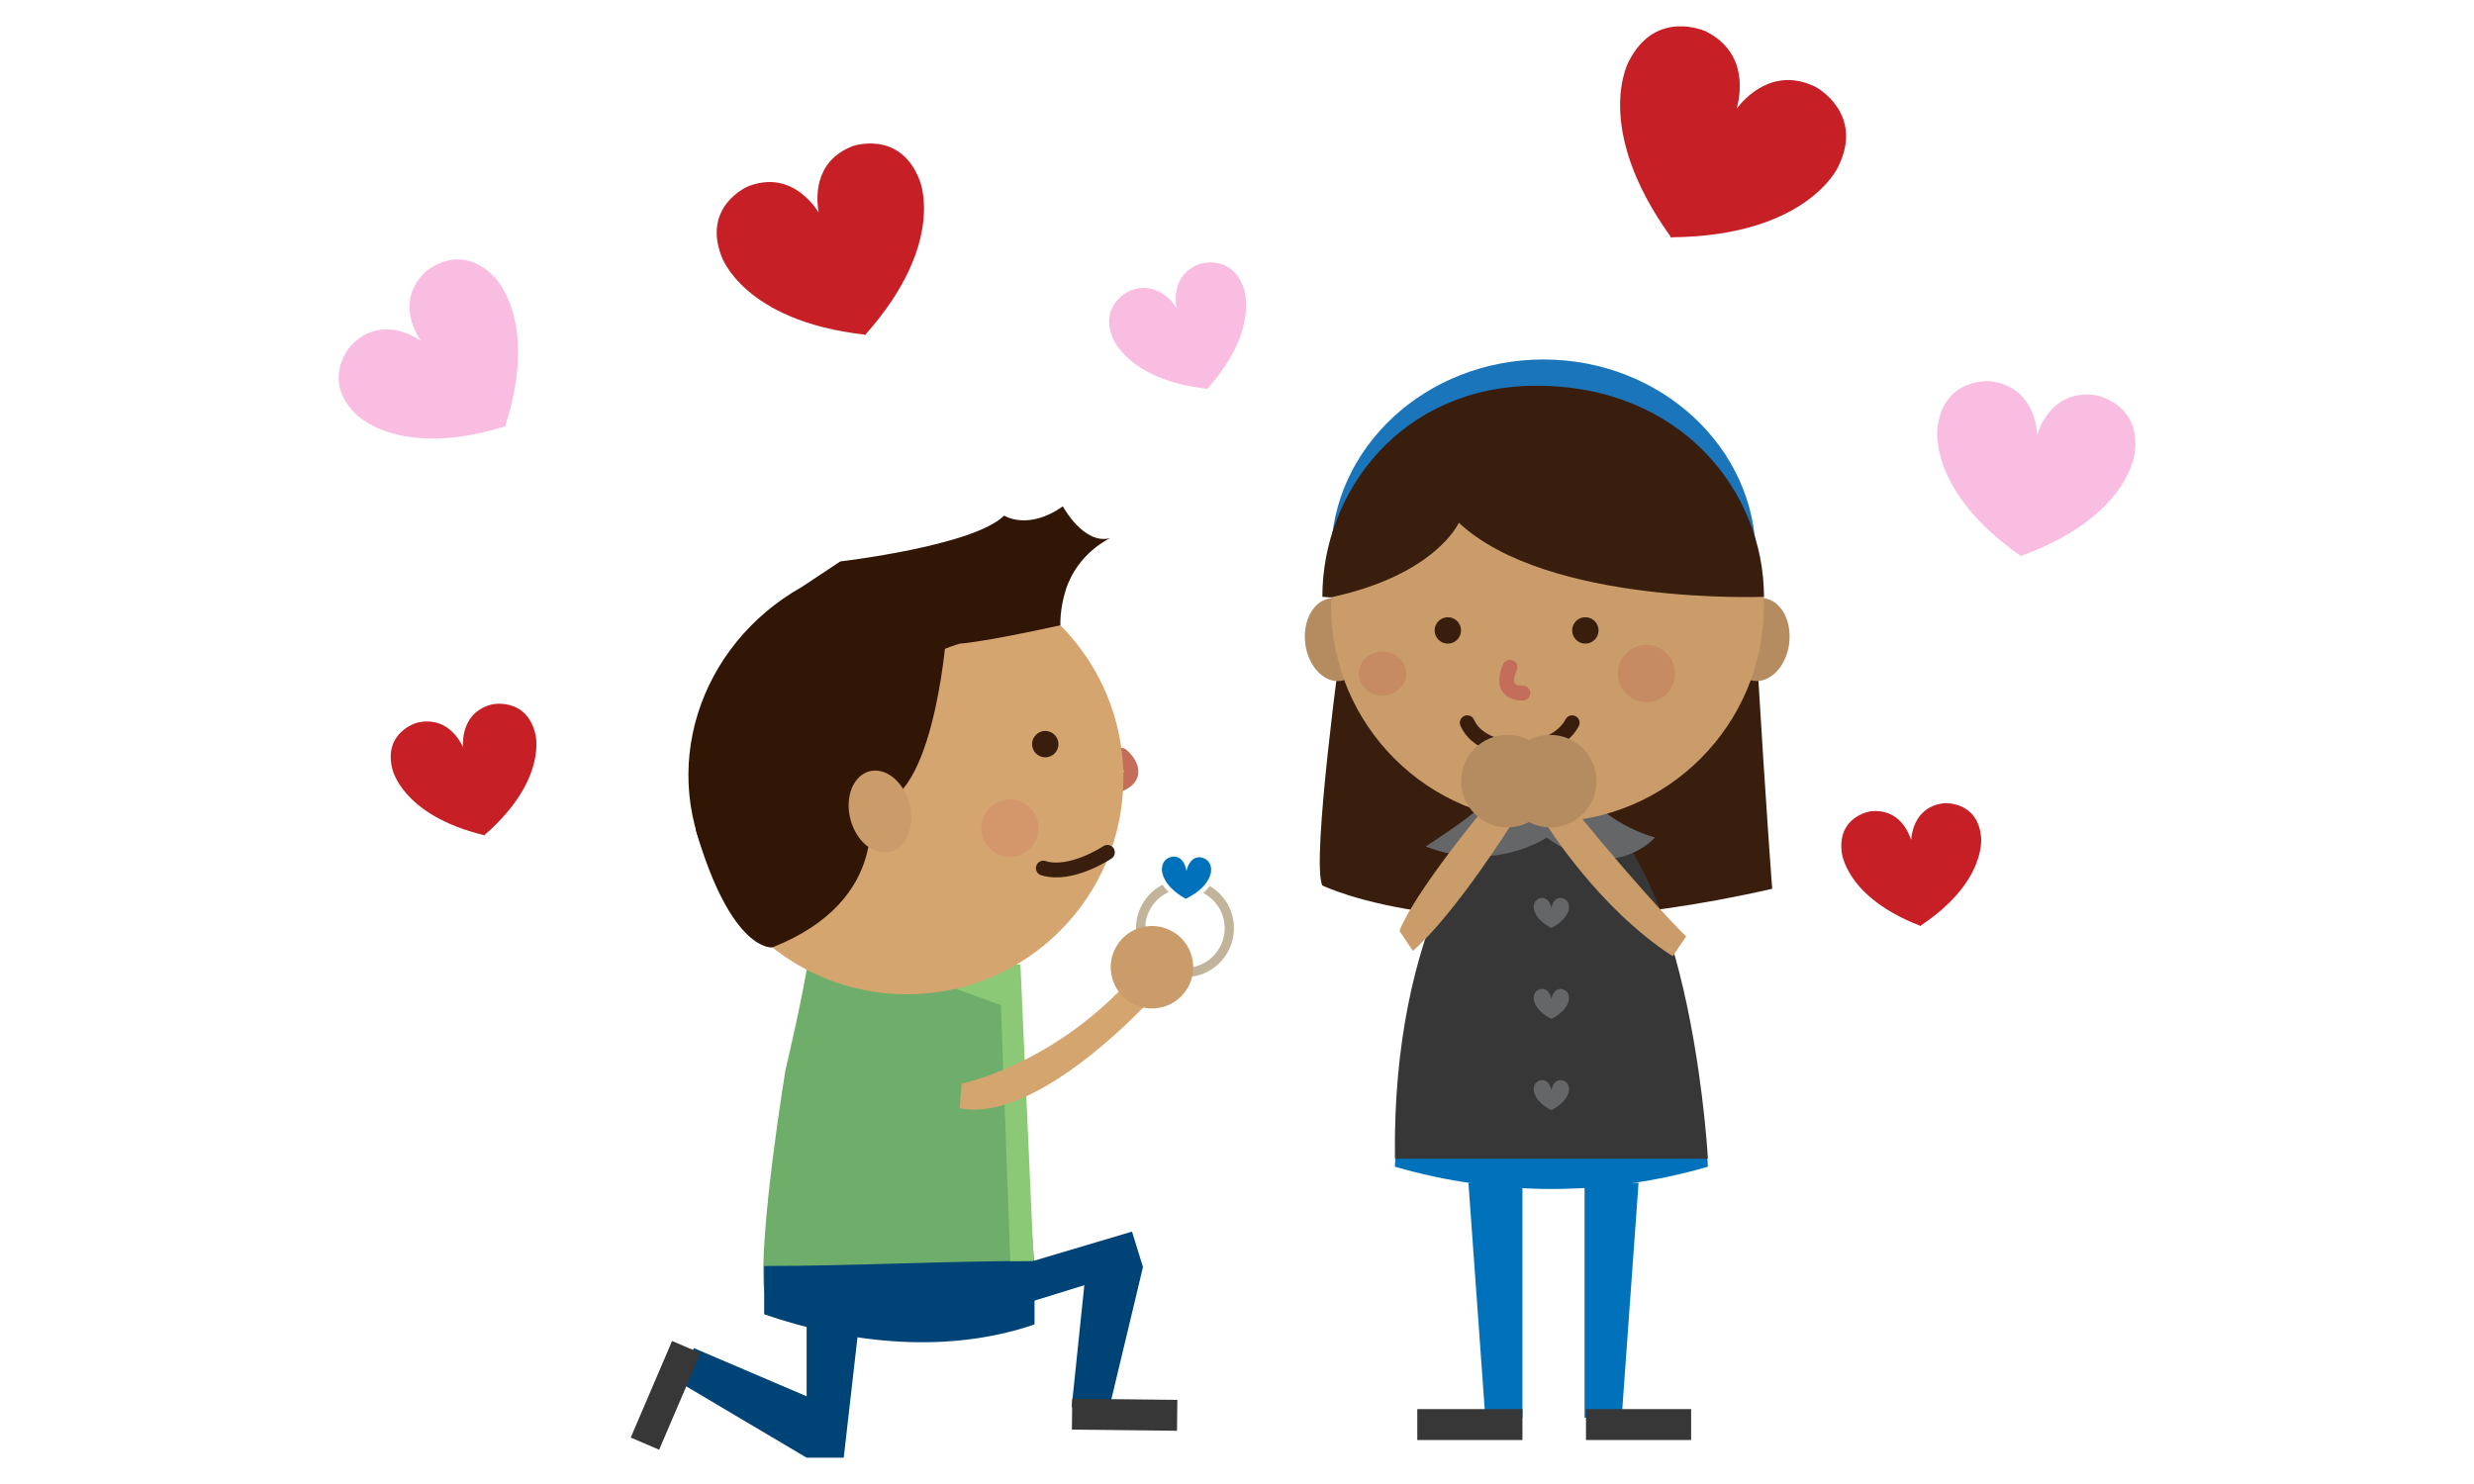 <?xml version="1.0" encoding="utf-8"?>
<!-- Generator: Adobe Illustrator 16.0.0, SVG Export Plug-In . SVG Version: 6.00 Build 0)  -->
<!DOCTYPE svg PUBLIC "-//W3C//DTD SVG 1.1//EN" "http://www.w3.org/Graphics/SVG/1.1/DTD/svg11.dtd">
<svg version="1.1" id="Layer_1" xmlns="http://www.w3.org/2000/svg" xmlns:xlink="http://www.w3.org/1999/xlink" x="0px" y="0px"
	 width="500px" height="300px" viewBox="0 0 500 300" enable-background="new 0 0 500 300" xml:space="preserve">
<g>
	<g>
		<g>
			<path fill="#0071BB" d="M345.165,235.859c-20.656,6-42.595,6-63.25,0c0-2.584,1.022-5.168,1.022-7.75c21.084,0,40.166,0,61.25,0
				C344.188,230.691,345.165,233.275,345.165,235.859z"/>
			<g>
				<polygon fill="#0071BB" points="307.688,286.609 300.188,286.609 296.773,239.114 307.688,239.114 				"/>
				<rect x="286.438" y="284.859" fill="#383738" width="21.25" height="6.25"/>
			</g>
			<g>
				<polygon fill="#0071BB" points="320.243,286.609 327.743,286.609 331.154,239.114 320.243,239.114 				"/>
				<rect x="320.529" y="284.859" fill="#383738" width="21.25" height="6.25"/>
			</g>
			<path fill="#391E0E" d="M271.172,129.17c0,0-6.254,45.167-3.922,49.833c0,0,29.67,14.668,90.922,0.668
				c0,0-0.969-11.668-3.314-50.5L271.172,129.17L271.172,129.17z"/>
			<g>
				<path fill="#383738" d="M324.002,164.996h-23.334c0,0-19.412,21.398-18.746,69.238h63.25
					C345.172,234.234,342.336,181.525,324.002,164.996z"/>
				<path fill="#656668" d="M299.383,162.922c0,0,5.168,2.615,23.5,0c0,0,4.25,4.234,11.584,6.396c0,0-8.449,9.732-21.893,0
					c0,0-10.439,7.211-24.439,1.805C288.135,171.123,296.997,165.424,299.383,162.922z"/>
				<path fill="#656668" d="M317.105,183.402c0-1.82-1.686-1.875-1.686-1.875c-1.471,0-1.807,1.676-1.885,2.048
					c-0.074-0.372-0.41-2.048-1.885-2.048c0,0-1.686,0.055-1.686,1.875c0,0-0.104,2.289,3.545,4.186v0.023
					c0.008-0.004,0.016-0.008,0.021-0.014c0.01,0.006,0.016,0.01,0.021,0.014v-0.023
					C317.211,185.691,317.105,183.402,317.105,183.402z"/>
				<path fill="#656668" d="M317.105,201.793c0-1.822-1.686-1.875-1.686-1.875c-1.471,0-1.807,1.674-1.885,2.047
					c-0.074-0.373-0.41-2.047-1.885-2.047c0,0-1.686,0.053-1.686,1.875c0,0-0.104,2.289,3.545,4.184v0.025
					c0.008-0.004,0.016-0.01,0.021-0.016c0.01,0.006,0.016,0.012,0.021,0.016v-0.025
					C317.211,204.082,317.105,201.793,317.105,201.793z"/>
				<path fill="#656668" d="M317.105,220.232c0-1.82-1.686-1.873-1.686-1.873c-1.471,0-1.807,1.673-1.885,2.046
					c-0.074-0.373-0.41-2.046-1.885-2.046c0,0-1.686,0.053-1.686,1.873c0,0-0.104,2.291,3.545,4.188v0.021
					c0.008-0.004,0.016-0.008,0.021-0.012c0.01,0.004,0.016,0.008,0.021,0.012v-0.021
					C317.211,222.523,317.105,220.232,317.105,220.232z"/>
			</g>
			<ellipse fill="#1B75BB" cx="311.93" cy="112.424" rx="42.928" ry="39.752"/>
			<g>
				<g>
					<g>
						
							<ellipse transform="matrix(0.993 -0.119 0.119 0.993 -13.493 33.156)" fill="#B48C5F" cx="269.917" cy="129.169" rx="6.164" ry="8.415"/>
					</g>
					<g>
						
							<ellipse transform="matrix(-0.993 -0.119 0.119 -0.993 693.21 299.863)" fill="#B48C5F" cx="355.588" cy="129.164" rx="6.165" ry="8.416"/>
					</g>
				</g>
			</g>
			<circle fill="#C99C6A" cx="312.752" cy="122.422" r="43.75"/>
			<path fill="#391E0E" d="M267.251,120.645c0-21.172,15.922-42.666,43.293-42.666c29.295,0,45.959,21.494,45.959,42.666
				c0,0-43.75,1.777-61.666-14.973c0,0-4.666,10.58-26,15.108L267.251,120.645z"/>
			<path fill="none" stroke="#C46D5A" stroke-width="3" stroke-linecap="round" stroke-linejoin="round" stroke-miterlimit="10" d="
				M305.174,134.879c0,0-2.65,5.229,2.59,5.229"/>
			<path fill="none" stroke="#391E0E" stroke-width="3" stroke-linecap="round" stroke-linejoin="round" stroke-miterlimit="10" d="
				M317.734,146.11c0,0-2.385,5.332-10.957,5.332c0,0-7.868,0-10.241-5.332"/>
			<circle fill="#391E0E" cx="292.607" cy="127.444" r="2.667"/>
			<circle fill="#391E0E" cx="320.402" cy="127.444" r="2.667"/>
			<ellipse fill="#C78B64" cx="279.4" cy="136.153" rx="4.791" ry="4.454"/>
			<circle fill="#C78B64" cx="332.734" cy="136.153" r="5.797"/>
			<g>
				<path fill="#C99C6A" d="M282.834,188.205c0,0,1.783-6.002,16.924-24.551l6.002,2.504c0,0-11.463,18.412-20.211,26.061"/>
				<circle fill="#B48C5F" cx="304.661" cy="157.91" r="9.348"/>
			</g>
			<g>
				<path fill="#C99C6A" d="M340.775,189.307c0,0-7.414-7.104-22.557-25.648l-6.004,2.506c0,0,10.498,17.215,25.848,27.154"/>
				<circle fill="#B48C5F" cx="313.316" cy="157.91" r="9.348"/>
			</g>
		</g>
		<g>
			<g>
				<path fill="#C1B49A" d="M244.482,179.107c-0.336,0.457-0.764,0.936-1.31,1.418c2.644,1.371,4.419,4.168,4.335,7.341
					c-0.117,4.425-3.813,7.929-8.237,7.81c-4.425-0.115-7.927-3.813-7.81-8.234c0.084-3.17,2.007-5.866,4.719-7.1
					c-0.519-0.512-0.92-1.012-1.232-1.484c-3.102,1.604-5.263,4.804-5.362,8.535c-0.146,5.457,4.178,10.017,9.636,10.162
					c5.457,0.146,10.017-4.18,10.161-9.639C249.482,184.186,247.495,180.877,244.482,179.107z"/>
				<path fill="#0071BB" d="M244.773,175.975c0.067-2.541-2.279-2.676-2.279-2.676c-2.051-0.055-2.582,2.268-2.703,2.783
					c-0.092-0.521-0.498-2.867-2.55-2.924c0,0-2.351,0.01-2.417,2.553c0,0-0.233,3.188,4.787,5.969l-0.001,0.033
					c0.012-0.006,0.021-0.014,0.032-0.02c0.011,0.006,0.021,0.016,0.031,0.02l0.001-0.033
					C244.835,179.172,244.773,175.975,244.773,175.975z"/>
			</g>
			<path fill="#6FAE6A" d="M200.39,193.277l5.711,6.346c-0.151,23.172,3.474,61.572,3.474,61.572h-55.131
				c-1.25-11,4.285-44.82,4.285-44.82s3.798-15.848,5.022-24.848S200.39,193.277,200.39,193.277z"/>
			<path fill="#004376" d="M209.078,267.736c-17.423,6-37.212,3.959-54.634-2.041c0-2.584,0-7.183,0-9.764
				c17.783,0,36.852-1.02,54.634-1.02C209.078,257.498,209.078,265.152,209.078,267.736z"/>
			<g>
				<polygon fill="#004376" points="140.227,272.527 137.278,279.426 163.02,294.682 167.706,284.273 				"/>
				<polygon fill="#004376" points="163.02,294.682 170.52,294.682 173.933,264.797 163.02,264.797 				"/>
				
					<rect x="124.049" y="278.892" transform="matrix(0.393 -0.919 0.919 0.393 -177.578 295.011)" fill="#383738" width="21.248" height="6.248"/>
			</g>
			<g>
				<polygon fill="#004376" points="216.583,284.465 224.043,285.239 231,256.139 219.673,254.741 				"/>
				<polygon fill="#004376" points="231,256.139 228.782,248.975 208.313,255.063 202.456,264.98 				"/>
				
					<rect x="216.7" y="282.875" transform="matrix(-1 -0.011 0.011 -1 451.463 574.497)" fill="#383738" width="21.245" height="6.246"/>
			</g>
			<polyline fill="#6FAE6A" points="199.226,197.623 185.726,199.623 168.476,197.623 			"/>
			<polygon fill="#8CC977" points="208.906,254.875 204.188,254.938 201.984,194.963 206.232,194.963 			"/>
			<g>
				<g>
					<g>
						<path fill="#D5A570" d="M194.343,219.055c0,0,17.393-3.449,32.888-19.76l4.559,3.584c0,0-22.321,24.344-37.819,21.141"/>
					</g>
					<g>
						<path fill="#C99C6A" d="M225.652,191.27c2.353-3.959,7.468-5.258,11.425-2.904c3.955,2.354,5.257,7.469,2.903,11.428
							c-2.354,3.957-7.469,5.256-11.425,2.898C224.6,200.34,223.299,195.225,225.652,191.27z"/>
					</g>
				</g>
			</g>
			<polyline fill="#8CC977" points="189.765,198.623 204.107,203.864 205.104,191.523 			"/>
			<path fill="none" stroke="#C46D5A" stroke-width="3" stroke-linecap="round" stroke-linejoin="round" stroke-miterlimit="10" d="
				M226.634,152.68c0,0,4.534,3.719-0.264,5.83"/>
			<circle fill="#D5A570" cx="183.287" cy="157.254" r="43.75"/>
			<path fill="none" stroke="#391E0E" stroke-width="3" stroke-linecap="round" stroke-linejoin="round" stroke-miterlimit="10" d="
				M223.808,172.309c0,0-7.386,4.947-12.95,3.188"/>
			<circle fill="#391E0E" cx="211.25" cy="150.432" r="2.666"/>
			<circle fill="#D3976B" cx="204.108" cy="167.416" r="5.797"/>
			<path fill="#321605" d="M191.17,129.066c0,0-2.75,35.93-15.719,33.438c0,0,5.177,19.321-19.362,29.021
				c0,0-8.251,1.104-15.498-23.854C140.591,167.674,155.67,123.793,191.17,129.066z"/>
			<g>
				<g>
					<g>
						
							<ellipse transform="matrix(-0.968 0.25 -0.25 -0.968 390.954 278.375)" fill="#C99C6A" cx="177.804" cy="164.008" rx="6.166" ry="8.415"/>
					</g>
				</g>
			</g>
			<path fill="#321605" d="M193.971,130.11c0,0,4.178-0.156,20.338-3.709c0,0-0.176-3.236,1.112-7.232
				c2.399-7.442,8.938-10.375,8.938-10.375c-5.375,1.375-9.556-6.441-9.556-6.441c-7.055,4.995-11.865,1.879-11.865,1.879
				c-6.201,6.14-33.1,9.262-33.1,9.262l-7.75,5.136c-20.973,11.824-29.338,37.292-17.651,58.306c0.683-14.543,6.41-21.65,6.41-21.65
				C174.269,135.941,193.971,130.11,193.971,130.11"/>
		</g>
	</g>
	<g>
		<g>
			<g>
				<path fill="#C61F25" d="M79.271,155.377c-1.802-7.387,4.968-9.262,4.968-9.262c5.958-1.457,8.648,3.467,9.329,4.896
					c-0.063-1.584-0.028-7.168,5.936-8.627c0,0,6.871-1.458,8.673,5.926c0,0,2.701,9.174-10.214,20.469l0.026,0.098
					c-0.037-0.01-0.071-0.021-0.107-0.027c-0.026,0.023-0.056,0.051-0.082,0.07l-0.021-0.098
					C81.111,164.76,79.271,155.377,79.271,155.377z"/>
			</g>
			<g>
				<path fill="#C61F25" d="M145.809,51.804c-3.928-10.229,5.408-14.148,5.408-14.148c8.252-3.173,12.998,3.37,14.234,5.294
					c-0.38-2.253-1.353-10.243,6.907-13.421c0,0,9.557-3.345,13.485,6.886c0,0,5.541,12.623-10.858,31.134l0.056,0.133
					c-0.055-0.004-0.105-0.018-0.158-0.021c-0.032,0.037-0.071,0.083-0.103,0.117l-0.047-0.135
					C150.154,64.881,145.809,51.804,145.809,51.804z"/>
			</g>
			<g>
				<path fill="#F8BDE0" d="M224.806,68.122c-2.595-6.758,3.572-9.347,3.572-9.347c5.451-2.096,8.586,2.228,9.402,3.497
					c-0.251-1.488-0.894-6.767,4.563-8.865c0,0,6.314-2.209,8.909,4.549c0,0,3.66,8.338-7.172,20.564l0.037,0.088
					c-0.036-0.003-0.069-0.012-0.104-0.014c-0.021,0.023-0.047,0.055-0.068,0.077l-0.031-0.089
					C227.676,76.759,224.806,68.122,224.806,68.122z"/>
			</g>
			<g>
				<path fill="#C61F25" d="M329.186,12.405c5.474-10.794,15.599-6.048,15.599-6.048c8.711,4.41,6.864,13.145,6.204,15.581
					c1.563-1.979,7.39-8.695,16.105-4.281c0,0,9.816,5.352,4.351,16.146c0,0-6.234,13.889-33.546,14.164l-0.065,0.145
					c-0.037-0.048-0.063-0.099-0.101-0.145c-0.059,0-0.121,0.004-0.176,0.002l0.074-0.139
					C321.689,25.652,329.186,12.405,329.186,12.405z"/>
			</g>
			<g>
				<path fill="#C61F25" d="M372.2,172.146c-0.789-7.195,5.834-8.129,5.834-8.129c5.805-0.643,7.733,4.338,8.203,5.771
					c0.137-1.502,0.854-6.771,6.668-7.412c0,0,6.668-0.527,7.457,6.666c0,0,1.418,8.994-12.17,18.063l0.014,0.099
					c-0.035-0.017-0.064-0.029-0.098-0.041c-0.027,0.019-0.063,0.041-0.086,0.058l-0.011-0.095
					C372.778,181.23,372.2,172.146,372.2,172.146z"/>
			</g>
			<g>
				<path fill="#F8BDE0" d="M391.59,86.304c1.354-10.179,10.791-9.22,10.791-9.22c8.213,1.088,9.188,8.599,9.34,10.734
					c0.697-2.022,3.479-9.034,11.697-7.946c0,0,9.363,1.53,8.012,11.708c0,0-1.098,12.868-22.887,20.753l-0.014,0.136
					c-0.043-0.03-0.078-0.063-0.121-0.09c-0.043,0.016-0.101,0.037-0.142,0.05l0.021-0.131
					C389.307,99.01,391.59,86.304,391.59,86.304z"/>
			</g>
			<g>
				<path fill="#F8BDE0" d="M71.767,83.571c-7.079-7.157-0.669-13.899-0.669-13.899c5.773-5.713,12.179-1.96,13.929-0.796
					c-1.151-1.755-4.917-8.12,0.86-13.84c0,0,6.806-6.34,13.885,0.817c0,0,9.319,8.576,2.351,30.199l0.094,0.092
					c-0.046,0.015-0.094,0.023-0.14,0.04c-0.013,0.044-0.03,0.096-0.044,0.137l-0.088-0.095
					C80.247,92.971,71.767,83.571,71.767,83.571z"/>
			</g>
		</g>
	</g>
</g>
<rect fill="none" width="500" height="300"/>
</svg>
